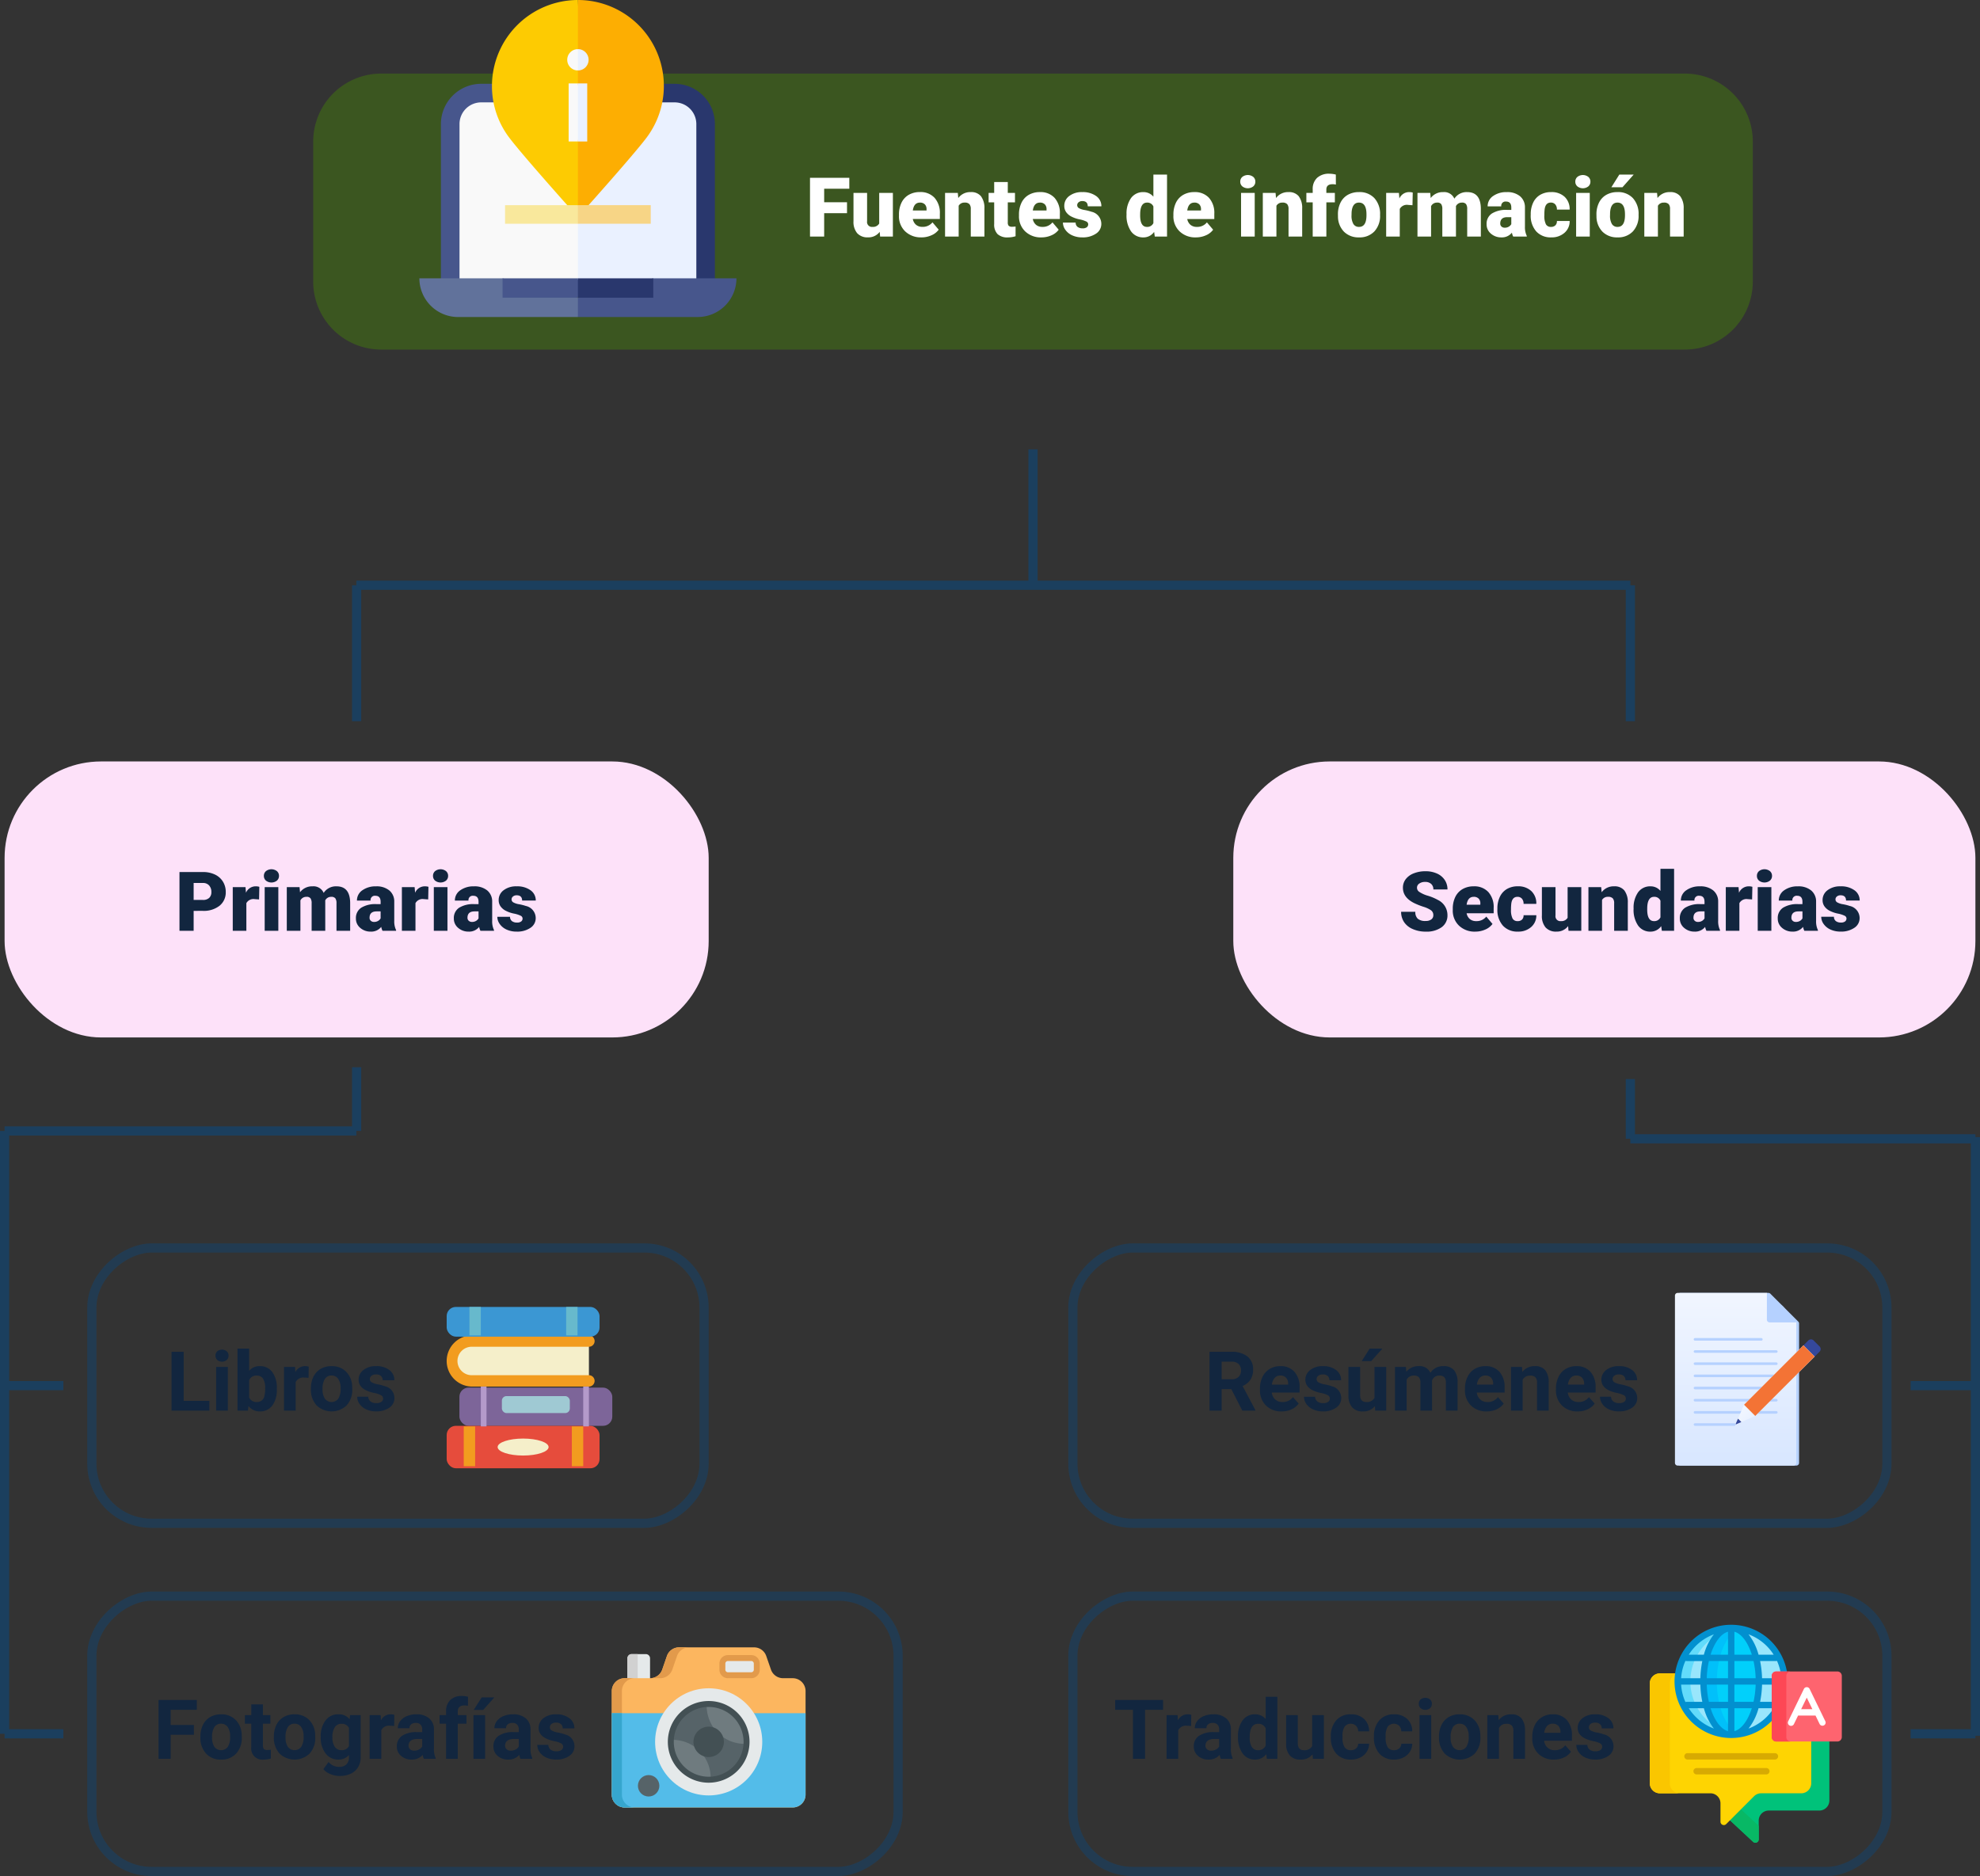 <svg xmlns="http://www.w3.org/2000/svg" xmlns:xlink="http://www.w3.org/1999/xlink" width="431.128" height="408.545" viewBox="0 0 431.128 408.545">
  <rect x="0" y="0" width="431.128" height="408.545" fill="#333333" stroke="none"/>
  <defs>
    <linearGradient id="linear-gradient" x1="0.5" y1="-0.401" x2="0.5" y2="-0.374" gradientUnits="objectBoundingBox">
      <stop offset="0" stop-color="#f3f7ff"/>
      <stop offset="0.99" stop-color="#b5d1ff"/>
    </linearGradient>
    <linearGradient id="linear-gradient-2" y1="-0.085" y2="2.406" xlink:href="#linear-gradient"/>
    <linearGradient id="linear-gradient-3" y1="-2.145" y2="-0.366" xlink:href="#linear-gradient"/>
    <linearGradient id="linear-gradient-4" y1="-29.437" y2="-23.877" xlink:href="#linear-gradient"/>
    <linearGradient id="linear-gradient-5" y1="-34.116" y2="-28.556" xlink:href="#linear-gradient"/>
    <linearGradient id="linear-gradient-6" y1="-38.796" y2="-33.235" xlink:href="#linear-gradient"/>
    <linearGradient id="linear-gradient-7" y1="-43.476" y2="-37.916" xlink:href="#linear-gradient"/>
    <linearGradient id="linear-gradient-8" y1="-48.156" y2="-42.595" xlink:href="#linear-gradient"/>
    <linearGradient id="linear-gradient-9" y1="-52.835" y2="-47.275" xlink:href="#linear-gradient"/>
    <linearGradient id="linear-gradient-10" y1="-57.514" y2="-51.954" xlink:href="#linear-gradient"/>
    <linearGradient id="linear-gradient-11" y1="-62.194" y2="-56.634" xlink:href="#linear-gradient"/>
    <linearGradient id="linear-gradient-12" x1="-9.288" y1="-10.531" x2="-5.967" y2="-10.514" gradientUnits="objectBoundingBox">
      <stop offset="0" stop-color="#048ac4"/>
      <stop offset="1" stop-color="#35489b"/>
    </linearGradient>
    <linearGradient id="linear-gradient-13" x1="0.382" y1="0.451" x2="1.352" y2="1.421" xlink:href="#linear-gradient"/>
    <linearGradient id="linear-gradient-14" x1="-1.262" y1="-11.336" x2="-0.519" y2="-11.316" gradientUnits="objectBoundingBox">
      <stop offset="0" stop-color="#fdc830"/>
      <stop offset="1" stop-color="#f37335"/>
    </linearGradient>
    <linearGradient id="linear-gradient-15" x1="-14.703" y1="-29.55" x2="-11.468" y2="-29.533" xlink:href="#linear-gradient-12"/>
  </defs>
  <g id="Grupo_1066767" data-name="Grupo 1066767" transform="translate(-3.253)">
    <path id="Trazado_609412" data-name="Trazado 609412" d="M14.795,0H298.666A14.8,14.8,0,0,1,313.46,14.795V45.308A14.8,14.8,0,0,1,298.666,60.1H14.795A14.8,14.8,0,0,1,0,45.308V14.795A14.8,14.8,0,0,1,14.795,0Z" transform="translate(71.452 16.026)" fill="#3b5620"/>
    <path id="Trazado_805041" data-name="Trazado 805041" d="M9.026,11.9H4.052V17H.967V4.2H9.527V6.585H4.052V9.529H9.026Zm7.119,4.069a3.054,3.054,0,0,1-2.54,1.2,3,3,0,0,1-2.369-.91,3.826,3.826,0,0,1-.8-2.615V7.49h2.962v6.179a1.065,1.065,0,0,0,1.187,1.222,1.548,1.548,0,0,0,1.45-.729V7.49h2.979V17H16.233Zm9.088,1.2a4.889,4.889,0,0,1-3.542-1.305,4.507,4.507,0,0,1-1.354-3.4v-.246a5.84,5.84,0,0,1,.541-2.575,3.955,3.955,0,0,1,1.578-1.727,4.763,4.763,0,0,1,2.461-.611,4.117,4.117,0,0,1,3.164,1.244,4.887,4.887,0,0,1,1.16,3.467v1.151H23.353a2.135,2.135,0,0,0,.694,1.257,2.066,2.066,0,0,0,1.389.457,2.662,2.662,0,0,0,2.2-.984l1.354,1.6a3.784,3.784,0,0,1-1.569,1.217A5.3,5.3,0,0,1,25.233,17.176ZM24.9,9.6q-1.3,0-1.547,1.723h2.988v-.229a1.467,1.467,0,0,0-.36-1.1A1.434,1.434,0,0,0,24.9,9.6ZM33.152,7.49l.1,1.116a3.225,3.225,0,0,1,2.716-1.292,2.713,2.713,0,0,1,2.219.888,4.226,4.226,0,0,1,.76,2.672V17H35.974V11a1.6,1.6,0,0,0-.29-1.059A1.342,1.342,0,0,0,34.629,9.6a1.413,1.413,0,0,0-1.292.686V17H30.375V7.49ZM44.033,5.126V7.49H45.6V9.547H44.033V13.9a1.111,1.111,0,0,0,.193.747,1.037,1.037,0,0,0,.765.211,4.345,4.345,0,0,0,.738-.053v2.118a5.466,5.466,0,0,1-1.67.255,3.1,3.1,0,0,1-2.259-.721,2.954,2.954,0,0,1-.729-2.188V9.547H39.858V7.49h1.213V5.126Zm7.33,12.05a4.889,4.889,0,0,1-3.542-1.305,4.507,4.507,0,0,1-1.354-3.4v-.246a5.84,5.84,0,0,1,.541-2.575,3.955,3.955,0,0,1,1.578-1.727,4.763,4.763,0,0,1,2.461-.611,4.117,4.117,0,0,1,3.164,1.244,4.887,4.887,0,0,1,1.16,3.467v1.151H49.482a2.135,2.135,0,0,0,.694,1.257,2.066,2.066,0,0,0,1.389.457,2.662,2.662,0,0,0,2.2-.984l1.354,1.6a3.784,3.784,0,0,1-1.569,1.217A5.3,5.3,0,0,1,51.363,17.176ZM51.029,9.6q-1.3,0-1.547,1.723h2.988v-.229a1.467,1.467,0,0,0-.36-1.1A1.434,1.434,0,0,0,51.029,9.6Zm10.512,4.729a.684.684,0,0,0-.4-.606,6.016,6.016,0,0,0-1.5-.475,6.853,6.853,0,0,1-1.828-.646,3.062,3.062,0,0,1-1.1-.971,2.319,2.319,0,0,1-.378-1.31,2.628,2.628,0,0,1,1.081-2.158,4.453,4.453,0,0,1,2.83-.848,4.934,4.934,0,0,1,3.023.853,2.666,2.666,0,0,1,1.143,2.241H61.444q0-1.143-1.2-1.143a1.194,1.194,0,0,0-.782.259.8.8,0,0,0-.316.646.737.737,0,0,0,.387.642,3.654,3.654,0,0,0,1.235.4,10.671,10.671,0,0,1,1.49.378A2.706,2.706,0,0,1,64.4,14.24a2.491,2.491,0,0,1-1.156,2.118,5.068,5.068,0,0,1-2.993.817,5.172,5.172,0,0,1-2.18-.439,3.645,3.645,0,0,1-1.494-1.2,2.707,2.707,0,0,1-.536-1.591h2.769a1.145,1.145,0,0,0,.439.962,1.808,1.808,0,0,0,1.081.3,1.422,1.422,0,0,0,.91-.246A.787.787,0,0,0,61.541,14.328Zm8.35-2.153a5.809,5.809,0,0,1,.976-3.56,3.211,3.211,0,0,1,2.725-1.3,2.731,2.731,0,0,1,2.145,1V3.5h2.971V17H76.043l-.149-1.02a2.8,2.8,0,0,1-2.32,1.2,3.205,3.205,0,0,1-2.689-1.3A5.993,5.993,0,0,1,69.891,12.175Zm2.962.185q0,2.531,1.477,2.531a1.458,1.458,0,0,0,1.406-.826V10.443A1.419,1.419,0,0,0,74.347,9.6q-1.371,0-1.485,2.215ZM84.99,17.176a4.889,4.889,0,0,1-3.542-1.305,4.507,4.507,0,0,1-1.354-3.4v-.246a5.84,5.84,0,0,1,.541-2.575,3.955,3.955,0,0,1,1.578-1.727,4.763,4.763,0,0,1,2.461-.611,4.117,4.117,0,0,1,3.164,1.244A4.887,4.887,0,0,1,89,12.025v1.151H83.109a2.135,2.135,0,0,0,.694,1.257,2.066,2.066,0,0,0,1.389.457,2.662,2.662,0,0,0,2.2-.984l1.354,1.6a3.784,3.784,0,0,1-1.569,1.217A5.3,5.3,0,0,1,84.99,17.176ZM84.656,9.6q-1.3,0-1.547,1.723H86.1v-.229a1.467,1.467,0,0,0-.36-1.1A1.434,1.434,0,0,0,84.656,9.6ZM97.8,17H94.825V7.49H97.8ZM94.649,5.038A1.322,1.322,0,0,1,95.106,4a1.943,1.943,0,0,1,2.373,0,1.322,1.322,0,0,1,.457,1.037,1.322,1.322,0,0,1-.457,1.037,1.943,1.943,0,0,1-2.373,0A1.322,1.322,0,0,1,94.649,5.038Zm7.69,2.452.1,1.116a3.225,3.225,0,0,1,2.716-1.292,2.713,2.713,0,0,1,2.219.888,4.226,4.226,0,0,1,.76,2.672V17h-2.971V11a1.6,1.6,0,0,0-.29-1.059,1.342,1.342,0,0,0-1.055-.338,1.413,1.413,0,0,0-1.292.686V17H99.563V7.49ZM110.426,17V9.547h-1.38V7.49h1.38V6.734a3.286,3.286,0,0,1,.958-2.522,3.785,3.785,0,0,1,2.689-.9,5.89,5.89,0,0,1,1.389.185l.009,2.18a2.706,2.706,0,0,0-.729-.079q-1.345,0-1.345,1.16V7.49h1.854V9.547H113.4V17Zm5.493-4.843a5.613,5.613,0,0,1,.554-2.536,3.96,3.96,0,0,1,1.591-1.709,4.791,4.791,0,0,1,2.435-.6,4.373,4.373,0,0,1,3.366,1.323,5.076,5.076,0,0,1,1.23,3.6v.105a4.925,4.925,0,0,1-1.235,3.529,4.384,4.384,0,0,1-3.344,1.305,4.434,4.434,0,0,1-3.261-1.217,4.761,4.761,0,0,1-1.327-3.3Zm2.962.185a3.538,3.538,0,0,0,.413,1.934,1.376,1.376,0,0,0,1.222.615q1.582,0,1.617-2.435v-.3q0-2.558-1.635-2.558-1.485,0-1.608,2.206Zm13.271-2.171-.976-.07a1.752,1.752,0,0,0-1.793.879V17h-2.962V7.49H129.2l.1,1.222a2.294,2.294,0,0,1,2.083-1.4,2.888,2.888,0,0,1,.826.105ZM136.02,7.49l.1,1.116a3.27,3.27,0,0,1,2.716-1.292,2.407,2.407,0,0,1,2.435,1.433,3.165,3.165,0,0,1,2.795-1.433q2.892,0,2.971,3.5V17h-2.971V11a1.813,1.813,0,0,0-.246-1.063,1.048,1.048,0,0,0-.9-.334,1.4,1.4,0,0,0-1.31.782l.009.123V17h-2.971V11.015a1.906,1.906,0,0,0-.237-1.081A1.045,1.045,0,0,0,137.5,9.6a1.42,1.42,0,0,0-1.3.782V17h-2.962V7.49ZM154.081,17a3.344,3.344,0,0,1-.281-.853,2.754,2.754,0,0,1-2.285,1.028,3.374,3.374,0,0,1-2.285-.813,2.588,2.588,0,0,1-.94-2.043,2.66,2.66,0,0,1,1.143-2.338,5.821,5.821,0,0,1,3.322-.791h.914v-.5q0-1.316-1.134-1.316a.927.927,0,0,0-1.055,1.042h-2.962a2.655,2.655,0,0,1,1.173-2.239,4.931,4.931,0,0,1,2.993-.86,4.323,4.323,0,0,1,2.874.888,3.086,3.086,0,0,1,1.081,2.435v4.21a4.311,4.311,0,0,0,.4,2V17Zm-1.854-1.934a1.652,1.652,0,0,0,.918-.237,1.487,1.487,0,0,0,.523-.536V12.772h-.861q-1.547,0-1.547,1.389a.848.848,0,0,0,.272.655A.986.986,0,0,0,152.227,15.066Zm10.072-.176a1.317,1.317,0,0,0,.967-.338,1.241,1.241,0,0,0,.334-.945h2.777a3.288,3.288,0,0,1-1.121,2.566,4.168,4.168,0,0,1-2.887,1,4.22,4.22,0,0,1-3.27-1.3,5.125,5.125,0,0,1-1.2-3.6v-.123a5.792,5.792,0,0,1,.532-2.544,3.872,3.872,0,0,1,1.534-1.7,4.573,4.573,0,0,1,2.373-.593,4.116,4.116,0,0,1,2.944,1.028,3.647,3.647,0,0,1,1.09,2.786H163.6a1.626,1.626,0,0,0-.36-1.134,1.244,1.244,0,0,0-.967-.4q-1.151,0-1.345,1.468a10.357,10.357,0,0,0-.062,1.283,4.068,4.068,0,0,0,.343,1.986A1.187,1.187,0,0,0,162.3,14.891ZM170.754,17h-2.971V7.49h2.971ZM167.607,5.038A1.322,1.322,0,0,1,168.064,4a1.943,1.943,0,0,1,2.373,0,1.322,1.322,0,0,1,.457,1.037,1.322,1.322,0,0,1-.457,1.037,1.943,1.943,0,0,1-2.373,0A1.322,1.322,0,0,1,167.607,5.038Zm4.6,7.119a5.613,5.613,0,0,1,.554-2.536,3.96,3.96,0,0,1,1.591-1.709,4.791,4.791,0,0,1,2.435-.6,4.373,4.373,0,0,1,3.366,1.323,5.076,5.076,0,0,1,1.23,3.6v.105a4.925,4.925,0,0,1-1.235,3.529,4.384,4.384,0,0,1-3.344,1.305,4.434,4.434,0,0,1-3.261-1.217,4.761,4.761,0,0,1-1.327-3.3Zm2.962.185a3.538,3.538,0,0,0,.413,1.934,1.376,1.376,0,0,0,1.222.615q1.582,0,1.617-2.435v-.3q0-2.558-1.635-2.558-1.485,0-1.608,2.206ZM177.188,3.5h3.129l-2.443,2.76-2.417,0Zm8.218,3.99.1,1.116a3.225,3.225,0,0,1,2.716-1.292,2.713,2.713,0,0,1,2.219.888,4.226,4.226,0,0,1,.76,2.672V17h-2.971V11a1.6,1.6,0,0,0-.29-1.059,1.342,1.342,0,0,0-1.055-.338,1.413,1.413,0,0,0-1.292.686V17h-2.962V7.49Z" transform="translate(178.657 34.52)" fill="#fff"/>
    <g id="informacion_1_" data-name="informacion (1)" transform="translate(94.568)">
      <g id="Grupo_1015304" data-name="Grupo 1015304" transform="translate(0 18.249)">
        <g id="Grupo_1015301" data-name="Grupo 1015301" transform="translate(4.689)">
          <path id="Trazado_609278" data-name="Trazado 609278" d="M276.6,144.1a8.775,8.775,0,0,0-8.765-8.765H246.771l-1.438,23.957,1.438,20.136H276.6Z" transform="translate(-216.941 -135.333)" fill="#29376d"/>
          <path id="Trazado_609279" data-name="Trazado 609279" d="M43.542,135.333a8.775,8.775,0,0,0-8.765,8.765v35.329h29.83V135.333Z" transform="translate(-34.777 -135.333)" fill="#47568c"/>
        </g>
        <g id="Grupo_1015302" data-name="Grupo 1015302" transform="translate(8.735 4.045)">
          <path id="Trazado_609280" data-name="Trazado 609280" d="M272.556,170.052a4.725,4.725,0,0,0-4.719-4.719H246.771l-1.438,21.35,1.438,18.7h25.785Z" transform="translate(-220.986 -165.333)" fill="#eaf1ff"/>
          <path id="Trazado_609281" data-name="Trazado 609281" d="M69.5,165.333a4.725,4.725,0,0,0-4.719,4.719v35.329H90.562V165.333Z" transform="translate(-64.777 -165.333)" fill="#f9f9f9"/>
        </g>
        <g id="Grupo_1015303" data-name="Grupo 1015303" transform="translate(0 42.363)">
          <path id="Trazado_609282" data-name="Trazado 609282" d="M263.753,449.5l-16.405,4.214L246,455.9l1.349,2.023h26.092a8.437,8.437,0,0,0,8.428-8.428Z" transform="translate(-212.828 -449.5)" fill="#47568c"/>
          <path id="Trazado_609283" data-name="Trazado 609283" d="M251.891,449.5l-.641,2.107.641,2.107H268.3V449.5Z" transform="translate(-217.371 -449.5)" fill="#29376d"/>
          <path id="Trazado_609284" data-name="Trazado 609284" d="M0,449.5a8.437,8.437,0,0,0,8.428,8.428H34.519v-4.214L18.114,449.5Z" transform="translate(0 -449.5)" fill="#61729b"/>
          <path id="Trazado_609285" data-name="Trazado 609285" d="M134.338,449.5h16.405v4.214H134.338Z" transform="translate(-116.224 -449.5)" fill="#47568c"/>
        </g>
      </g>
      <g id="Grupo_1015305" data-name="Grupo 1015305" transform="translate(15.805)">
        <path id="Trazado_609286" data-name="Trazado 609286" d="M245.07,0l-1.7,19.363,1.7,27.92s11.945-13.307,14.972-17.337A18.716,18.716,0,0,0,245.07,0Z" transform="translate(-226.356)" fill="#fdae02"/>
        <path id="Trazado_609287" data-name="Trazado 609287" d="M117.208,18.715a18.557,18.557,0,0,0,3.743,11.23c3.027,4.03,14.972,17.338,14.972,17.338V0A18.736,18.736,0,0,0,117.208,18.715Z" transform="translate(-117.208)" fill="#fdcb02"/>
      </g>
      <g id="Grupo_1015306" data-name="Grupo 1015306" transform="translate(18.657 44.679)">
        <path id="Trazado_609288" data-name="Trazado 609288" d="M262.634,331.345H246.771l-1.438,2.785,1.438,1.26h15.863Z" transform="translate(-230.909 -331.345)" fill="#f7d586"/>
        <path id="Trazado_609289" data-name="Trazado 609289" d="M138.362,331.345h15.863v4.045H138.362Z" transform="translate(-138.362 -331.345)" fill="#f9e89c"/>
      </g>
      <g id="Grupo_1015308" data-name="Grupo 1015308" transform="translate(32.195 10.697)">
        <path id="Trazado_609290" data-name="Trazado 609290" d="M246.771,147.388H248.8V134.749h-2.028l-1.438,6.281Z" transform="translate(-244.447 -127.277)" fill="#eaf1ff"/>
        <path id="Trazado_609291" data-name="Trazado 609291" d="M249.1,81.658a2.325,2.325,0,0,0-2.325-2.325l-1.438,2.247,1.438,2.4A2.325,2.325,0,0,0,249.1,81.658Z" transform="translate(-244.447 -79.333)" fill="#eaf1ff"/>
        <g id="Grupo_1015307" data-name="Grupo 1015307">
          <path id="Trazado_609292" data-name="Trazado 609292" d="M241.037,134.749h2.018v12.639h-2.018Z" transform="translate(-240.73 -127.277)" fill="#f9f9f9"/>
          <path id="Trazado_609293" data-name="Trazado 609293" d="M238.759,81.658a2.325,2.325,0,0,0,2.325,2.325v-4.65A2.325,2.325,0,0,0,238.759,81.658Z" transform="translate(-238.759 -79.333)" fill="#f9f9f9"/>
        </g>
      </g>
    </g>
    <line id="Línea_475" data-name="Línea 475" y1="29.589" transform="translate(228.182 97.859)" fill="none" stroke="#1b3f5e" stroke-width="2"/>
    <line id="Línea_477" data-name="Línea 477" y1="29.589" transform="translate(80.908 127.467)" fill="none" stroke="#1b3f5e" stroke-width="2"/>
    <path id="Trazado_609447" data-name="Trazado 609447" d="M0,30.87V17" transform="translate(80.908 215.416)" fill="none" stroke="#1b3f5e" stroke-width="2"/>
    <line id="Línea_492" data-name="Línea 492" y1="12.994" transform="translate(358.249 234.986)" fill="none" stroke="#1b3f5e" stroke-width="2"/>
    <line id="Línea_483" data-name="Línea 483" x2="12.795" transform="translate(4.253 301.747)" fill="none" stroke="#1b3f5e" stroke-width="2"/>
    <line id="Línea_493" data-name="Línea 493" x1="14.105" transform="translate(419.276 301.747)" fill="none" stroke="#1b3f5e" stroke-width="2"/>
    <line id="Línea_484" data-name="Línea 484" x2="12.795" transform="translate(4.253 377.569)" fill="none" stroke="#1b3f5e" stroke-width="2"/>
    <line id="Línea_494" data-name="Línea 494" x1="14.105" transform="translate(419.276 377.569)" fill="none" stroke="#1b3f5e" stroke-width="2"/>
    <line id="Línea_482" data-name="Línea 482" y1="131.283" transform="translate(4.253 246.286)" fill="none" stroke="#1b3f5e" stroke-width="2"/>
    <line id="Línea_490" data-name="Línea 490" y1="130.377" transform="translate(433.381 247.624)" fill="none" stroke="#1b3f5e" stroke-width="2"/>
    <line id="Línea_481" data-name="Línea 481" x2="76.597" transform="translate(4.253 246.286)" fill="none" stroke="#1b3f5e" stroke-width="2"/>
    <line id="Línea_491" data-name="Línea 491" x1="75.132" transform="translate(358.249 248)" fill="none" stroke="#1b3f5e" stroke-width="2"/>
    <line id="Línea_479" data-name="Línea 479" y1="29.589" transform="translate(358.249 127.467)" fill="none" stroke="#1b3f5e" stroke-width="2"/>
    <line id="Línea_476" data-name="Línea 476" x2="277.398" transform="translate(80.851 127.448)" fill="none" stroke="#1b3f5e" stroke-width="2"/>
    <rect id="Rectángulo_347758" data-name="Rectángulo 347758" width="153.31" height="60.103" rx="21" transform="translate(4.253 165.821)" fill="#fde1f9"/>
    <rect id="Rectángulo_347760" data-name="Rectángulo 347760" width="161.588" height="60.103" rx="21" transform="translate(271.792 165.821)" fill="#fde1f9"/>
    <path id="Trazado_805042" data-name="Trazado 805042" d="M45.418,12.658V17H42.333V4.2h5.106a5.948,5.948,0,0,1,2.6.541,4.074,4.074,0,0,1,1.749,1.538,4.2,4.2,0,0,1,.62,2.263,3.7,3.7,0,0,1-1.34,2.993,5.561,5.561,0,0,1-3.678,1.121Zm0-2.382h2.021a1.906,1.906,0,0,0,1.367-.448,1.665,1.665,0,0,0,.47-1.266,2.059,2.059,0,0,0-.483-1.433,1.712,1.712,0,0,0-1.318-.545H45.418Zm14.247-.105-.976-.07a1.752,1.752,0,0,0-1.793.879V17H53.934V7.49h2.777l.1,1.222a2.294,2.294,0,0,1,2.083-1.4,2.888,2.888,0,0,1,.826.105ZM63.857,17H60.886V7.49h2.971ZM60.711,5.038A1.322,1.322,0,0,1,61.168,4a1.943,1.943,0,0,1,2.373,0A1.322,1.322,0,0,1,64,5.038a1.322,1.322,0,0,1-.457,1.037,1.943,1.943,0,0,1-2.373,0A1.322,1.322,0,0,1,60.711,5.038ZM68.48,7.49l.1,1.116a3.27,3.27,0,0,1,2.716-1.292,2.407,2.407,0,0,1,2.435,1.433,3.165,3.165,0,0,1,2.795-1.433q2.892,0,2.971,3.5V17H76.522V11a1.813,1.813,0,0,0-.246-1.063,1.048,1.048,0,0,0-.9-.334,1.4,1.4,0,0,0-1.31.782l.009.123V17H71.108V11.015a1.906,1.906,0,0,0-.237-1.081,1.045,1.045,0,0,0-.905-.334,1.42,1.42,0,0,0-1.3.782V17H65.7V7.49ZM86.542,17a3.344,3.344,0,0,1-.281-.853,2.754,2.754,0,0,1-2.285,1.028,3.374,3.374,0,0,1-2.285-.813,2.588,2.588,0,0,1-.94-2.043,2.66,2.66,0,0,1,1.143-2.338,5.821,5.821,0,0,1,3.322-.791h.914v-.5q0-1.316-1.134-1.316a.927.927,0,0,0-1.055,1.042H80.978a2.655,2.655,0,0,1,1.173-2.239,4.931,4.931,0,0,1,2.993-.86,4.323,4.323,0,0,1,2.874.888A3.086,3.086,0,0,1,89.1,10.637v4.21a4.311,4.311,0,0,0,.4,2V17Zm-1.854-1.934a1.652,1.652,0,0,0,.918-.237,1.487,1.487,0,0,0,.523-.536V12.772h-.861q-1.547,0-1.547,1.389a.848.848,0,0,0,.272.655A.986.986,0,0,0,84.687,15.066Zm11.8-4.9-.976-.07a1.752,1.752,0,0,0-1.793.879V17H90.76V7.49h2.777l.1,1.222a2.294,2.294,0,0,1,2.083-1.4,2.888,2.888,0,0,1,.826.105ZM100.683,17H97.713V7.49h2.971ZM97.537,5.038A1.322,1.322,0,0,1,97.994,4a1.943,1.943,0,0,1,2.373,0,1.322,1.322,0,0,1,.457,1.037,1.322,1.322,0,0,1-.457,1.037,1.943,1.943,0,0,1-2.373,0A1.322,1.322,0,0,1,97.537,5.038ZM107.864,17a3.344,3.344,0,0,1-.281-.853,2.754,2.754,0,0,1-2.285,1.028,3.374,3.374,0,0,1-2.285-.813,2.588,2.588,0,0,1-.94-2.043,2.66,2.66,0,0,1,1.143-2.338,5.821,5.821,0,0,1,3.322-.791h.914v-.5q0-1.316-1.134-1.316a.927.927,0,0,0-1.055,1.042H102.3a2.655,2.655,0,0,1,1.173-2.239,4.931,4.931,0,0,1,2.993-.86,4.323,4.323,0,0,1,2.874.888,3.086,3.086,0,0,1,1.081,2.435v4.21a4.311,4.311,0,0,0,.4,2V17Zm-1.854-1.934a1.652,1.652,0,0,0,.918-.237,1.487,1.487,0,0,0,.523-.536V12.772h-.861q-1.547,0-1.547,1.389a.848.848,0,0,0,.272.655A.986.986,0,0,0,106.009,15.066Zm11.03-.738a.684.684,0,0,0-.4-.606,6.016,6.016,0,0,0-1.5-.475,6.853,6.853,0,0,1-1.828-.646,3.062,3.062,0,0,1-1.1-.971,2.319,2.319,0,0,1-.378-1.31,2.628,2.628,0,0,1,1.081-2.158,4.453,4.453,0,0,1,2.83-.848,4.934,4.934,0,0,1,3.023.853,2.666,2.666,0,0,1,1.143,2.241h-2.971q0-1.143-1.2-1.143a1.194,1.194,0,0,0-.782.259.8.8,0,0,0-.316.646.737.737,0,0,0,.387.642,3.654,3.654,0,0,0,1.235.4,10.671,10.671,0,0,1,1.49.378A2.706,2.706,0,0,1,119.9,14.24a2.491,2.491,0,0,1-1.156,2.118,5.068,5.068,0,0,1-2.993.817,5.172,5.172,0,0,1-2.18-.439,3.645,3.645,0,0,1-1.494-1.2,2.707,2.707,0,0,1-.536-1.591h2.769a1.145,1.145,0,0,0,.439.962,1.808,1.808,0,0,0,1.081.3,1.422,1.422,0,0,0,.91-.246A.787.787,0,0,0,117.04,14.328Z" transform="translate(0 185.702)" fill="#12263f"/>
    <path id="Trazado_805043" data-name="Trazado 805043" d="M13.963,13.6a1.268,1.268,0,0,0-.479-1.055,5.954,5.954,0,0,0-1.683-.782,16.147,16.147,0,0,1-1.969-.782Q7.345,9.758,7.345,7.622a3.011,3.011,0,0,1,.62-1.876A4.008,4.008,0,0,1,9.718,4.48a6.823,6.823,0,0,1,2.549-.453,5.969,5.969,0,0,1,2.474.492,3.917,3.917,0,0,1,1.7,1.4A3.661,3.661,0,0,1,17.048,8H13.972a1.547,1.547,0,0,0-.479-1.213,1.867,1.867,0,0,0-1.3-.431,2.106,2.106,0,0,0-1.305.365,1.074,1.074,0,0,0,.048,1.819,6.65,6.65,0,0,0,1.854.826,11.36,11.36,0,0,1,2.18.918,3.663,3.663,0,0,1,2.074,3.3,3.125,3.125,0,0,1-1.266,2.637,5.629,5.629,0,0,1-3.472.958,6.888,6.888,0,0,1-2.817-.558,4.247,4.247,0,0,1-1.9-1.529,3.985,3.985,0,0,1-.637-2.237h3.094a1.963,1.963,0,0,0,.532,1.516,2.513,2.513,0,0,0,1.727.488,1.985,1.985,0,0,0,1.208-.33A1.088,1.088,0,0,0,13.963,13.6Zm9.132,3.577a4.889,4.889,0,0,1-3.542-1.305,4.507,4.507,0,0,1-1.354-3.4v-.246a5.84,5.84,0,0,1,.541-2.575,3.955,3.955,0,0,1,1.578-1.727,4.763,4.763,0,0,1,2.461-.611,4.117,4.117,0,0,1,3.164,1.244,4.887,4.887,0,0,1,1.16,3.467v1.151H21.214a2.135,2.135,0,0,0,.694,1.257,2.066,2.066,0,0,0,1.389.457,2.662,2.662,0,0,0,2.2-.984l1.354,1.6a3.784,3.784,0,0,1-1.569,1.217A5.3,5.3,0,0,1,23.095,17.176ZM22.761,9.6q-1.3,0-1.547,1.723H24.2v-.229a1.467,1.467,0,0,0-.36-1.1A1.434,1.434,0,0,0,22.761,9.6Zm9.554,5.291a1.317,1.317,0,0,0,.967-.338,1.241,1.241,0,0,0,.334-.945h2.777a3.288,3.288,0,0,1-1.121,2.566,4.168,4.168,0,0,1-2.887,1,4.22,4.22,0,0,1-3.27-1.3,5.125,5.125,0,0,1-1.2-3.6v-.123A5.792,5.792,0,0,1,28.452,9.6a3.872,3.872,0,0,1,1.534-1.7,4.573,4.573,0,0,1,2.373-.593A4.116,4.116,0,0,1,35.3,8.343a3.647,3.647,0,0,1,1.09,2.786H33.615A1.626,1.626,0,0,0,33.255,10a1.244,1.244,0,0,0-.967-.4q-1.151,0-1.345,1.468a10.357,10.357,0,0,0-.062,1.283,4.068,4.068,0,0,0,.343,1.986A1.187,1.187,0,0,0,32.314,14.891Zm11,1.081a3.054,3.054,0,0,1-2.54,1.2,3,3,0,0,1-2.369-.91,3.826,3.826,0,0,1-.8-2.615V7.49h2.962v6.179a1.065,1.065,0,0,0,1.187,1.222,1.548,1.548,0,0,0,1.45-.729V7.49h2.979V17H43.4ZM50.517,7.49l.1,1.116a3.225,3.225,0,0,1,2.716-1.292,2.713,2.713,0,0,1,2.219.888,4.226,4.226,0,0,1,.76,2.672V17H53.338V11a1.6,1.6,0,0,0-.29-1.059A1.342,1.342,0,0,0,51.993,9.6a1.413,1.413,0,0,0-1.292.686V17H47.739V7.49Zm7.058,4.685a5.809,5.809,0,0,1,.976-3.56,3.211,3.211,0,0,1,2.725-1.3,2.731,2.731,0,0,1,2.145,1V3.5H66.39V17H63.727l-.149-1.02a2.8,2.8,0,0,1-2.32,1.2,3.205,3.205,0,0,1-2.689-1.3A5.993,5.993,0,0,1,57.574,12.175Zm2.962.185q0,2.531,1.477,2.531a1.458,1.458,0,0,0,1.406-.826V10.443A1.419,1.419,0,0,0,62.03,9.6q-1.371,0-1.485,2.215ZM73.43,17a3.344,3.344,0,0,1-.281-.853,2.754,2.754,0,0,1-2.285,1.028,3.374,3.374,0,0,1-2.285-.813,2.588,2.588,0,0,1-.94-2.043,2.66,2.66,0,0,1,1.143-2.338A5.821,5.821,0,0,1,72.1,11.19h.914v-.5q0-1.316-1.134-1.316a.927.927,0,0,0-1.055,1.042H67.866A2.655,2.655,0,0,1,69.04,8.175a4.931,4.931,0,0,1,2.993-.86,4.323,4.323,0,0,1,2.874.888,3.086,3.086,0,0,1,1.081,2.435v4.21a4.311,4.311,0,0,0,.4,2V17Zm-1.854-1.934a1.652,1.652,0,0,0,.918-.237,1.487,1.487,0,0,0,.523-.536V12.772h-.861q-1.547,0-1.547,1.389a.848.848,0,0,0,.272.655A.986.986,0,0,0,71.575,15.066Zm11.8-4.9L82.4,10.1a1.752,1.752,0,0,0-1.793.879V17H77.648V7.49h2.777l.1,1.222a2.294,2.294,0,0,1,2.083-1.4,2.888,2.888,0,0,1,.826.105ZM87.571,17H84.6V7.49h2.971ZM84.425,5.038A1.322,1.322,0,0,1,84.882,4a1.943,1.943,0,0,1,2.373,0,1.322,1.322,0,0,1,.457,1.037,1.322,1.322,0,0,1-.457,1.037,1.943,1.943,0,0,1-2.373,0A1.322,1.322,0,0,1,84.425,5.038ZM94.752,17a3.344,3.344,0,0,1-.281-.853,2.754,2.754,0,0,1-2.285,1.028,3.374,3.374,0,0,1-2.285-.813,2.588,2.588,0,0,1-.94-2.043A2.66,2.66,0,0,1,90.1,11.981a5.821,5.821,0,0,1,3.322-.791h.914v-.5q0-1.316-1.134-1.316a.927.927,0,0,0-1.055,1.042H89.188a2.655,2.655,0,0,1,1.173-2.239,4.931,4.931,0,0,1,2.993-.86,4.323,4.323,0,0,1,2.874.888,3.086,3.086,0,0,1,1.081,2.435v4.21a4.311,4.311,0,0,0,.4,2V17ZM92.9,15.066a1.652,1.652,0,0,0,.918-.237,1.487,1.487,0,0,0,.523-.536V12.772h-.861q-1.547,0-1.547,1.389a.848.848,0,0,0,.272.655A.986.986,0,0,0,92.9,15.066Zm11.03-.738a.684.684,0,0,0-.4-.606,6.016,6.016,0,0,0-1.5-.475A6.853,6.853,0,0,1,100.2,12.6a3.062,3.062,0,0,1-1.1-.971,2.319,2.319,0,0,1-.378-1.31,2.628,2.628,0,0,1,1.081-2.158,4.453,4.453,0,0,1,2.83-.848,4.934,4.934,0,0,1,3.023.853,2.666,2.666,0,0,1,1.143,2.241h-2.971q0-1.143-1.2-1.143a1.194,1.194,0,0,0-.782.259.8.8,0,0,0-.316.646.737.737,0,0,0,.387.642,3.654,3.654,0,0,0,1.235.4,10.671,10.671,0,0,1,1.49.378,2.706,2.706,0,0,1,2.145,2.646,2.491,2.491,0,0,1-1.156,2.118,5.068,5.068,0,0,1-2.993.817,5.172,5.172,0,0,1-2.18-.439,3.645,3.645,0,0,1-1.494-1.2,2.707,2.707,0,0,1-.536-1.591h2.769a1.145,1.145,0,0,0,.439.962,1.808,1.808,0,0,0,1.081.3,1.422,1.422,0,0,0,.91-.246A.787.787,0,0,0,103.928,14.328Z" transform="translate(301.382 185.702)" fill="#12263f"/>
    <g id="Rectángulo_347464" data-name="Rectángulo 347464" transform="translate(157.563 270.771) rotate(90)" fill="none" stroke="#1b3f5e" stroke-width="2" opacity="0.7">
      <rect width="61.952" height="135.311" rx="14" stroke="none"/>
      <rect x="1" y="1" width="59.952" height="133.311" rx="13" fill="none"/>
    </g>
    <g id="Rectángulo_347764" data-name="Rectángulo 347764" transform="translate(415.115 270.771) rotate(90)" fill="none" stroke="#1b3f5e" stroke-width="2" opacity="0.7">
      <rect width="61.952" height="179.255" rx="14" stroke="none"/>
      <rect x="1" y="1" width="59.952" height="177.255" rx="13" fill="none"/>
    </g>
    <g id="Rectángulo_347761" data-name="Rectángulo 347761" transform="translate(199.81 346.593) rotate(90)" fill="none" stroke="#1b3f5e" stroke-width="2" opacity="0.7">
      <rect width="61.952" height="177.558" rx="14" stroke="none"/>
      <rect x="1" y="1" width="59.952" height="175.558" rx="13" fill="none"/>
    </g>
    <g id="Rectángulo_347765" data-name="Rectángulo 347765" transform="translate(415.115 346.593) rotate(90)" fill="none" stroke="#1b3f5e" stroke-width="2" opacity="0.7">
      <rect width="61.952" height="179.255" rx="14" stroke="none"/>
      <rect x="1" y="1" width="59.952" height="177.255" rx="13" fill="none"/>
    </g>
    <path id="Trazado_805045" data-name="Trazado 805045" d="M25.307,14.882h5.6V17H22.67V4.2h2.637ZM34.931,17H32.382V7.49h2.549Zm-2.7-11.971a1.251,1.251,0,0,1,.382-.94,1.648,1.648,0,0,1,2.079,0,1.244,1.244,0,0,1,.387.94,1.247,1.247,0,0,1-.391.949,1.629,1.629,0,0,1-2.065,0A1.247,1.247,0,0,1,32.233,5.029Zm13.359,7.3a5.758,5.758,0,0,1-.976,3.564,3.231,3.231,0,0,1-2.725,1.279,2.969,2.969,0,0,1-2.47-1.187L39.308,17H37.023V3.5h2.54V8.343a2.893,2.893,0,0,1,2.312-1.028A3.258,3.258,0,0,1,44.6,8.593a5.767,5.767,0,0,1,.989,3.6Zm-2.54-.185a3.783,3.783,0,0,0-.457-2.1,1.545,1.545,0,0,0-1.362-.664,1.676,1.676,0,0,0-1.67.993v3.753a1.7,1.7,0,0,0,1.688,1,1.568,1.568,0,0,0,1.617-1.213A6.257,6.257,0,0,0,43.052,12.148ZM52.5,9.872a6.9,6.9,0,0,0-.914-.07,1.86,1.86,0,0,0-1.89.976V17h-2.54V7.49h2.4l.07,1.134a2.354,2.354,0,0,1,2.118-1.31,2.662,2.662,0,0,1,.791.114Zm.51,2.285a5.64,5.64,0,0,1,.545-2.522,3.989,3.989,0,0,1,1.569-1.714A4.577,4.577,0,0,1,57.5,7.314a4.33,4.33,0,0,1,3.142,1.178A4.727,4.727,0,0,1,62,11.691l.018.65A4.97,4.97,0,0,1,60.8,15.853a4.735,4.735,0,0,1-6.561,0,5.058,5.058,0,0,1-1.226-3.586Zm2.54.18a3.555,3.555,0,0,0,.51,2.073,1.831,1.831,0,0,0,2.9.009,3.89,3.89,0,0,0,.519-2.267,3.519,3.519,0,0,0-.519-2.06A1.686,1.686,0,0,0,57.5,9.362a1.658,1.658,0,0,0-1.441.726A3.955,3.955,0,0,0,55.55,12.338Zm13.184,2.035a.818.818,0,0,0-.461-.734,5.241,5.241,0,0,0-1.481-.479Q63.4,12.447,63.4,10.276a2.613,2.613,0,0,1,1.05-2.114A4.237,4.237,0,0,1,67.2,7.314a4.56,4.56,0,0,1,2.9.853,2.687,2.687,0,0,1,1.085,2.215h-2.54a1.229,1.229,0,0,0-.352-.9,1.488,1.488,0,0,0-1.1-.356,1.52,1.52,0,0,0-.993.29.916.916,0,0,0-.352.738.783.783,0,0,0,.4.681,4.114,4.114,0,0,0,1.349.448,11.019,11.019,0,0,1,1.6.426A2.628,2.628,0,0,1,71.2,14.267a2.481,2.481,0,0,1-1.116,2.1,4.815,4.815,0,0,1-2.883.8,5.029,5.029,0,0,1-2.123-.426,3.561,3.561,0,0,1-1.455-1.169,2.716,2.716,0,0,1-.527-1.6h2.408a1.326,1.326,0,0,0,.5,1.037,1.987,1.987,0,0,0,1.248.36,1.839,1.839,0,0,0,1.1-.277A.861.861,0,0,0,68.734,14.372Z" transform="translate(17.938 290.188)" fill="#12263f"/>
    <path id="Trazado_805044" data-name="Trazado 805044" d="M16.21,12.315h-2.1V17H11.473V4.2h4.755a5.375,5.375,0,0,1,3.5,1.011,3.488,3.488,0,0,1,1.23,2.856,3.937,3.937,0,0,1-.567,2.184,3.866,3.866,0,0,1-1.718,1.393l2.769,5.229V17H18.61Zm-2.1-2.136h2.127a2.178,2.178,0,0,0,1.538-.505,1.806,1.806,0,0,0,.545-1.393,1.933,1.933,0,0,0-.514-1.424,2.137,2.137,0,0,0-1.578-.519H14.11Zm13.061,7a4.668,4.668,0,0,1-3.406-1.283,4.561,4.561,0,0,1-1.314-3.419v-.246A5.745,5.745,0,0,1,23,9.666a4.064,4.064,0,0,1,1.569-1.74,4.4,4.4,0,0,1,2.316-.611,3.947,3.947,0,0,1,3.072,1.23,5,5,0,0,1,1.121,3.489v1.037H25.026a2.36,2.36,0,0,0,.743,1.494,2.245,2.245,0,0,0,1.569.563,2.742,2.742,0,0,0,2.294-1.063l1.248,1.4a3.813,3.813,0,0,1-1.547,1.261A5.075,5.075,0,0,1,27.17,17.176Zm-.29-7.813a1.587,1.587,0,0,0-1.226.512,2.651,2.651,0,0,0-.6,1.466h3.533v-.2a1.891,1.891,0,0,0-.457-1.311A1.638,1.638,0,0,0,26.88,9.362Zm10.793,5.01a.818.818,0,0,0-.461-.734,5.241,5.241,0,0,0-1.481-.479q-3.393-.712-3.393-2.883a2.613,2.613,0,0,1,1.05-2.114,4.237,4.237,0,0,1,2.747-.848,4.56,4.56,0,0,1,2.9.853,2.687,2.687,0,0,1,1.085,2.215h-2.54a1.229,1.229,0,0,0-.352-.9,1.488,1.488,0,0,0-1.1-.356,1.52,1.52,0,0,0-.993.29.916.916,0,0,0-.352.738.783.783,0,0,0,.4.681,4.114,4.114,0,0,0,1.349.448,11.019,11.019,0,0,1,1.6.426,2.628,2.628,0,0,1,2.013,2.558,2.481,2.481,0,0,1-1.116,2.1,4.815,4.815,0,0,1-2.883.8,5.029,5.029,0,0,1-2.123-.426,3.561,3.561,0,0,1-1.455-1.169,2.716,2.716,0,0,1-.527-1.6h2.408a1.326,1.326,0,0,0,.5,1.037,1.987,1.987,0,0,0,1.248.36,1.839,1.839,0,0,0,1.1-.277A.861.861,0,0,0,37.673,14.372Zm9.8,1.661a3.185,3.185,0,0,1-2.6,1.143,3,3,0,0,1-2.333-.879,3.752,3.752,0,0,1-.822-2.575V7.49h2.54v6.151q0,1.487,1.354,1.487a1.834,1.834,0,0,0,1.775-.9V7.49h2.549V17H47.543ZM46.339,3.5h2.769L46.673,6.225H44.608Zm7.893,3.99.079,1.063a3.342,3.342,0,0,1,2.733-1.239,2.536,2.536,0,0,1,2.522,1.45,3.265,3.265,0,0,1,2.856-1.45,2.836,2.836,0,0,1,2.3.9,4.141,4.141,0,0,1,.756,2.711V17H62.933V10.936a1.811,1.811,0,0,0-.316-1.182A1.4,1.4,0,0,0,61.5,9.38a1.585,1.585,0,0,0-1.582,1.09L59.927,17h-2.54V10.944a1.789,1.789,0,0,0-.325-1.2,1.416,1.416,0,0,0-1.107-.369,1.646,1.646,0,0,0-1.564.9V17H51.85V7.49ZM71.81,17.176A4.668,4.668,0,0,1,68.4,15.893a4.561,4.561,0,0,1-1.314-3.419v-.246a5.745,5.745,0,0,1,.554-2.562,4.064,4.064,0,0,1,1.569-1.74,4.4,4.4,0,0,1,2.316-.611A3.947,3.947,0,0,1,74.6,8.545a5,5,0,0,1,1.121,3.489v1.037H69.665a2.36,2.36,0,0,0,.743,1.494,2.245,2.245,0,0,0,1.569.563,2.742,2.742,0,0,0,2.294-1.063l1.248,1.4a3.813,3.813,0,0,1-1.547,1.261A5.075,5.075,0,0,1,71.81,17.176Zm-.29-7.813a1.587,1.587,0,0,0-1.226.512,2.651,2.651,0,0,0-.6,1.466h3.533v-.2a1.891,1.891,0,0,0-.457-1.311A1.638,1.638,0,0,0,71.52,9.362ZM79.5,7.49l.079,1.1a3.32,3.32,0,0,1,2.733-1.274,2.759,2.759,0,0,1,2.25.888,4.142,4.142,0,0,1,.756,2.654V17h-2.54V10.918a1.648,1.648,0,0,0-.352-1.173,1.574,1.574,0,0,0-1.169-.365,1.747,1.747,0,0,0-1.608.914V17H77.11V7.49Zm12.12,9.686a4.668,4.668,0,0,1-3.406-1.283A4.561,4.561,0,0,1,86.9,12.474v-.246a5.745,5.745,0,0,1,.554-2.562,4.064,4.064,0,0,1,1.569-1.74,4.4,4.4,0,0,1,2.316-.611,3.947,3.947,0,0,1,3.072,1.23,5,5,0,0,1,1.121,3.489v1.037H89.476a2.36,2.36,0,0,0,.743,1.494,2.245,2.245,0,0,0,1.569.563,2.742,2.742,0,0,0,2.294-1.063l1.248,1.4a3.813,3.813,0,0,1-1.547,1.261A5.075,5.075,0,0,1,91.62,17.176Zm-.29-7.813a1.587,1.587,0,0,0-1.226.512,2.651,2.651,0,0,0-.6,1.466h3.533v-.2a1.891,1.891,0,0,0-.457-1.311A1.638,1.638,0,0,0,91.33,9.362Zm10.793,5.01a.818.818,0,0,0-.461-.734,5.241,5.241,0,0,0-1.481-.479q-3.393-.712-3.393-2.883a2.613,2.613,0,0,1,1.05-2.114,4.237,4.237,0,0,1,2.747-.848,4.56,4.56,0,0,1,2.9.853,2.687,2.687,0,0,1,1.085,2.215h-2.54a1.229,1.229,0,0,0-.352-.9,1.488,1.488,0,0,0-1.1-.356,1.52,1.52,0,0,0-.993.29.916.916,0,0,0-.352.738.783.783,0,0,0,.4.681,4.114,4.114,0,0,0,1.349.448,11.019,11.019,0,0,1,1.6.426,2.628,2.628,0,0,1,2.013,2.558,2.481,2.481,0,0,1-1.116,2.1,4.815,4.815,0,0,1-2.883.8,5.029,5.029,0,0,1-2.123-.426,3.561,3.561,0,0,1-1.455-1.169,2.716,2.716,0,0,1-.527-1.6H98.9a1.326,1.326,0,0,0,.5,1.037,1.987,1.987,0,0,0,1.248.36,1.839,1.839,0,0,0,1.1-.277A.861.861,0,0,0,102.123,14.372Z" transform="translate(255.148 290.188)" fill="#12263f"/>
    <path id="Trazado_805046" data-name="Trazado 805046" d="M23.225,11.771H18.162V17H15.526V4.2h8.332V6.339h-5.7v3.3h5.063Zm1.415.387a5.64,5.64,0,0,1,.545-2.522,3.989,3.989,0,0,1,1.569-1.714,4.577,4.577,0,0,1,2.377-.606,4.33,4.33,0,0,1,3.142,1.178,4.727,4.727,0,0,1,1.358,3.2l.018.65a4.97,4.97,0,0,1-1.222,3.511,4.247,4.247,0,0,1-3.278,1.323,4.268,4.268,0,0,1-3.283-1.318,5.058,5.058,0,0,1-1.226-3.586Zm2.54.18a3.555,3.555,0,0,0,.51,2.073,1.831,1.831,0,0,0,2.9.009,3.89,3.89,0,0,0,.519-2.267,3.519,3.519,0,0,0-.519-2.06,1.686,1.686,0,0,0-1.459-.731,1.658,1.658,0,0,0-1.441.726A3.955,3.955,0,0,0,27.18,12.338ZM38.254,5.152V7.49H39.88V9.354H38.254V14.1a1.133,1.133,0,0,0,.2.756,1.015,1.015,0,0,0,.773.229,4.051,4.051,0,0,0,.747-.062v1.925a5.229,5.229,0,0,1-1.538.229,2.425,2.425,0,0,1-2.725-2.7V9.354H34.326V7.49h1.389V5.152Zm2.382,7a5.64,5.64,0,0,1,.545-2.522A3.989,3.989,0,0,1,42.75,7.921a4.577,4.577,0,0,1,2.377-.606,4.33,4.33,0,0,1,3.142,1.178,4.727,4.727,0,0,1,1.358,3.2l.018.65a4.97,4.97,0,0,1-1.222,3.511,4.735,4.735,0,0,1-6.561,0,5.058,5.058,0,0,1-1.226-3.586Zm2.54.18a3.555,3.555,0,0,0,.51,2.073,1.831,1.831,0,0,0,2.9.009,3.89,3.89,0,0,0,.519-2.267,3.519,3.519,0,0,0-.519-2.06,1.686,1.686,0,0,0-1.459-.731,1.658,1.658,0,0,0-1.441.726A3.955,3.955,0,0,0,43.176,12.338Zm7.664-.163A5.573,5.573,0,0,1,51.882,8.65,3.375,3.375,0,0,1,54.69,7.314a2.96,2.96,0,0,1,2.435,1.072l.105-.9h2.3v9.193a4.064,4.064,0,0,1-.567,2.171,3.641,3.641,0,0,1-1.6,1.406,5.608,5.608,0,0,1-2.408.483,5.215,5.215,0,0,1-2.039-.417,3.619,3.619,0,0,1-1.5-1.077L52.545,17.7a2.975,2.975,0,0,0,2.3,1.063,2.178,2.178,0,0,0,1.573-.541,2.027,2.027,0,0,0,.563-1.534v-.51a2.938,2.938,0,0,1-2.312.993,3.366,3.366,0,0,1-2.773-1.34A5.572,5.572,0,0,1,50.84,12.28Zm2.54.189a3.47,3.47,0,0,0,.519,2.029,1.65,1.65,0,0,0,1.424.735,1.764,1.764,0,0,0,1.661-.871V10.251A1.76,1.76,0,0,0,55.34,9.38a1.66,1.66,0,0,0-1.437.748A3.911,3.911,0,0,0,53.38,12.364ZM66.828,9.872a6.9,6.9,0,0,0-.914-.07,1.86,1.86,0,0,0-1.89.976V17h-2.54V7.49h2.4l.07,1.134a2.354,2.354,0,0,1,2.118-1.31,2.662,2.662,0,0,1,.791.114ZM73.3,17a2.821,2.821,0,0,1-.255-.853,3.073,3.073,0,0,1-2.4,1.028,3.376,3.376,0,0,1-2.316-.809,2.6,2.6,0,0,1-.918-2.039,2.687,2.687,0,0,1,1.121-2.32,5.529,5.529,0,0,1,3.239-.817h1.169v-.545A1.567,1.567,0,0,0,72.6,9.591a1.331,1.331,0,0,0-1.068-.4,1.513,1.513,0,0,0-1.006.308,1.045,1.045,0,0,0-.365.844h-2.54a2.551,2.551,0,0,1,.51-1.529,3.37,3.37,0,0,1,1.441-1.1,5.253,5.253,0,0,1,2.092-.4,4.15,4.15,0,0,1,2.791.883,3.09,3.09,0,0,1,1.033,2.483V14.8a4.546,4.546,0,0,0,.378,2.048V17Zm-2.1-1.767a2.188,2.188,0,0,0,1.037-.25,1.645,1.645,0,0,0,.7-.672V12.676h-.949q-1.907,0-2.03,1.318l-.009.149a1.017,1.017,0,0,0,.334.782A1.3,1.3,0,0,0,71.2,15.233ZM78.13,17V9.354H76.715V7.49H78.13V6.682A3.283,3.283,0,0,1,79.049,4.2a3.557,3.557,0,0,1,2.571-.883,5.938,5.938,0,0,1,1.292.176L82.885,5.46a3.238,3.238,0,0,0-.773-.079q-1.433,0-1.433,1.345V7.49h1.89V9.354h-1.89V17Zm8.5,0h-2.54V7.49h2.54ZM85.882,3.632h2.769L86.216,6.356H84.151ZM94.329,17a2.821,2.821,0,0,1-.255-.853,3.073,3.073,0,0,1-2.4,1.028,3.376,3.376,0,0,1-2.316-.809,2.6,2.6,0,0,1-.918-2.039,2.687,2.687,0,0,1,1.121-2.32A5.529,5.529,0,0,1,92.8,11.19h1.169v-.545a1.567,1.567,0,0,0-.338-1.055,1.331,1.331,0,0,0-1.068-.4,1.513,1.513,0,0,0-1.006.308,1.045,1.045,0,0,0-.365.844h-2.54a2.551,2.551,0,0,1,.51-1.529,3.37,3.37,0,0,1,1.441-1.1,5.253,5.253,0,0,1,2.092-.4,4.15,4.15,0,0,1,2.791.883,3.09,3.09,0,0,1,1.033,2.483V14.8a4.546,4.546,0,0,0,.378,2.048V17Zm-2.1-1.767a2.188,2.188,0,0,0,1.037-.25,1.645,1.645,0,0,0,.7-.672V12.676h-.949q-1.907,0-2.03,1.318l-.009.149a1.017,1.017,0,0,0,.334.782A1.3,1.3,0,0,0,92.228,15.233Zm11.391-.861a.818.818,0,0,0-.461-.734,5.241,5.241,0,0,0-1.481-.479q-3.393-.712-3.393-2.883a2.613,2.613,0,0,1,1.05-2.114,4.237,4.237,0,0,1,2.747-.848,4.56,4.56,0,0,1,2.9.853,2.687,2.687,0,0,1,1.085,2.215h-2.54a1.229,1.229,0,0,0-.352-.9,1.488,1.488,0,0,0-1.1-.356,1.52,1.52,0,0,0-.993.29.916.916,0,0,0-.352.738.783.783,0,0,0,.4.681,4.114,4.114,0,0,0,1.349.448,11.019,11.019,0,0,1,1.6.426,2.628,2.628,0,0,1,2.013,2.558,2.481,2.481,0,0,1-1.116,2.1,4.815,4.815,0,0,1-2.883.8,5.029,5.029,0,0,1-2.123-.426,3.561,3.561,0,0,1-1.455-1.169,2.716,2.716,0,0,1-.527-1.6h2.408a1.326,1.326,0,0,0,.5,1.037,1.987,1.987,0,0,0,1.248.36,1.839,1.839,0,0,0,1.1-.277A.861.861,0,0,0,103.619,14.372Z" transform="translate(22.251 366.011)" fill="#12263f"/>
    <path id="Trazado_805047" data-name="Trazado 805047" d="M16.58,6.339h-3.92V17H10.024V6.339H6.157V4.2H16.58Zm6.108,3.533a6.9,6.9,0,0,0-.914-.07,1.86,1.86,0,0,0-1.89.976V17h-2.54V7.49h2.4l.07,1.134a2.354,2.354,0,0,1,2.118-1.31,2.662,2.662,0,0,1,.791.114ZM29.158,17a2.821,2.821,0,0,1-.255-.853,3.073,3.073,0,0,1-2.4,1.028,3.376,3.376,0,0,1-2.316-.809,2.6,2.6,0,0,1-.918-2.039,2.687,2.687,0,0,1,1.121-2.32,5.529,5.529,0,0,1,3.239-.817H28.8v-.545a1.567,1.567,0,0,0-.338-1.055,1.331,1.331,0,0,0-1.068-.4,1.513,1.513,0,0,0-1.006.308,1.045,1.045,0,0,0-.365.844H23.48a2.551,2.551,0,0,1,.51-1.529,3.37,3.37,0,0,1,1.441-1.1,5.253,5.253,0,0,1,2.092-.4,4.15,4.15,0,0,1,2.791.883,3.09,3.09,0,0,1,1.033,2.483V14.8a4.546,4.546,0,0,0,.378,2.048V17Zm-2.1-1.767a2.188,2.188,0,0,0,1.037-.25,1.645,1.645,0,0,0,.7-.672V12.676h-.949q-1.907,0-2.03,1.318l-.009.149a1.017,1.017,0,0,0,.334.782A1.3,1.3,0,0,0,27.057,15.233ZM32.9,12.175a5.731,5.731,0,0,1,1-3.542,3.237,3.237,0,0,1,2.729-1.318,2.913,2.913,0,0,1,2.294,1.037V3.5h2.549V17H39.177l-.123-1.011a2.989,2.989,0,0,1-2.443,1.187,3.228,3.228,0,0,1-2.694-1.323A5.916,5.916,0,0,1,32.9,12.175Zm2.54.189a3.754,3.754,0,0,0,.466,2.051,1.517,1.517,0,0,0,1.354.713,1.7,1.7,0,0,0,1.661-.995V10.375a1.675,1.675,0,0,0-1.644-.995Q35.442,9.38,35.442,12.364Zm13.693,3.669a3.185,3.185,0,0,1-2.6,1.143A3,3,0,0,1,44.2,16.3a3.752,3.752,0,0,1-.822-2.575V7.49h2.54v6.151q0,1.487,1.354,1.487a1.834,1.834,0,0,0,1.775-.9V7.49H51.6V17H49.205Zm8.332-.905a1.666,1.666,0,0,0,1.143-.387,1.355,1.355,0,0,0,.457-1.028h2.382a3.258,3.258,0,0,1-.527,1.771A3.48,3.48,0,0,1,59.5,16.732a4.442,4.442,0,0,1-1.991.444,4.129,4.129,0,0,1-3.217-1.3A5.13,5.13,0,0,1,53.117,12.3v-.167a5.071,5.071,0,0,1,1.169-3.507,4.08,4.08,0,0,1,3.208-1.31A4,4,0,0,1,60.354,8.33a3.594,3.594,0,0,1,1.094,2.7H59.067a1.745,1.745,0,0,0-.457-1.206,1.7,1.7,0,0,0-2.5.183,3.749,3.749,0,0,0-.453,2.1v.264a3.8,3.8,0,0,0,.448,2.113A1.549,1.549,0,0,0,57.467,15.128Zm9.387,0A1.666,1.666,0,0,0,68,14.741a1.355,1.355,0,0,0,.457-1.028h2.382a3.258,3.258,0,0,1-.527,1.771,3.48,3.48,0,0,1-1.419,1.248,4.442,4.442,0,0,1-1.991.444,4.129,4.129,0,0,1-3.217-1.3A5.13,5.13,0,0,1,62.5,12.3v-.167a5.071,5.071,0,0,1,1.169-3.507,4.08,4.08,0,0,1,3.208-1.31A4,4,0,0,1,69.741,8.33a3.594,3.594,0,0,1,1.094,2.7H68.454A1.745,1.745,0,0,0,68,9.826a1.7,1.7,0,0,0-2.5.183,3.749,3.749,0,0,0-.453,2.1v.264a3.8,3.8,0,0,0,.448,2.113A1.549,1.549,0,0,0,66.854,15.128ZM74.966,17H72.417V7.49h2.549Zm-2.7-11.971a1.251,1.251,0,0,1,.382-.94,1.648,1.648,0,0,1,2.079,0,1.244,1.244,0,0,1,.387.94,1.247,1.247,0,0,1-.391.949,1.629,1.629,0,0,1-2.065,0A1.247,1.247,0,0,1,72.268,5.029Zm4.395,7.128a5.64,5.64,0,0,1,.545-2.522,3.989,3.989,0,0,1,1.569-1.714,4.577,4.577,0,0,1,2.377-.606A4.33,4.33,0,0,1,84.3,8.492a4.727,4.727,0,0,1,1.358,3.2l.018.65a4.97,4.97,0,0,1-1.222,3.511,4.735,4.735,0,0,1-6.561,0,5.058,5.058,0,0,1-1.226-3.586Zm2.54.18a3.555,3.555,0,0,0,.51,2.073,1.831,1.831,0,0,0,2.9.009,3.89,3.89,0,0,0,.519-2.267,3.519,3.519,0,0,0-.519-2.06,1.686,1.686,0,0,0-1.459-.731,1.658,1.658,0,0,0-1.441.726A3.955,3.955,0,0,0,79.2,12.338ZM89.574,7.49l.079,1.1a3.32,3.32,0,0,1,2.733-1.274,2.759,2.759,0,0,1,2.25.888,4.142,4.142,0,0,1,.756,2.654V17h-2.54V10.918A1.648,1.648,0,0,0,92.5,9.745a1.574,1.574,0,0,0-1.169-.365,1.747,1.747,0,0,0-1.608.914V17h-2.54V7.49Zm12.12,9.686a4.668,4.668,0,0,1-3.406-1.283,4.561,4.561,0,0,1-1.314-3.419v-.246a5.745,5.745,0,0,1,.554-2.562A4.064,4.064,0,0,1,99.1,7.925a4.4,4.4,0,0,1,2.316-.611,3.947,3.947,0,0,1,3.072,1.23,5,5,0,0,1,1.121,3.489v1.037H99.549a2.36,2.36,0,0,0,.743,1.494,2.245,2.245,0,0,0,1.569.563,2.742,2.742,0,0,0,2.294-1.063l1.248,1.4a3.813,3.813,0,0,1-1.547,1.261A5.075,5.075,0,0,1,101.694,17.176Zm-.29-7.813a1.587,1.587,0,0,0-1.226.512,2.651,2.651,0,0,0-.6,1.466h3.533v-.2a1.891,1.891,0,0,0-.457-1.311A1.638,1.638,0,0,0,101.4,9.362Zm10.793,5.01a.818.818,0,0,0-.461-.734,5.241,5.241,0,0,0-1.481-.479q-3.393-.712-3.393-2.883a2.613,2.613,0,0,1,1.05-2.114,4.237,4.237,0,0,1,2.747-.848,4.56,4.56,0,0,1,2.9.853,2.687,2.687,0,0,1,1.085,2.215H112.1a1.229,1.229,0,0,0-.352-.9,1.488,1.488,0,0,0-1.1-.356,1.52,1.52,0,0,0-.993.29.916.916,0,0,0-.352.738.783.783,0,0,0,.4.681,4.114,4.114,0,0,0,1.349.448,11.019,11.019,0,0,1,1.6.426,2.628,2.628,0,0,1,2.013,2.558,2.481,2.481,0,0,1-1.116,2.1,4.815,4.815,0,0,1-2.883.8,5.029,5.029,0,0,1-2.123-.426,3.561,3.561,0,0,1-1.455-1.169,2.716,2.716,0,0,1-.527-1.6h2.408a1.326,1.326,0,0,0,.5,1.037,1.987,1.987,0,0,0,1.248.36,1.839,1.839,0,0,0,1.1-.277A.861.861,0,0,0,112.2,14.372Z" transform="translate(239.919 366.011)" fill="#12263f"/>
    <g id="Page-1" transform="translate(100.512 284.61)">
      <g id="_041---Books" data-name="041---Books">
        <path id="Shape" d="M32.115,13v7.434H6.165A3.476,3.476,0,0,1,3,16.717,3.476,3.476,0,0,1,6.165,13Z" transform="translate(-1.142 -4.947)" fill="#f5efca"/>
        <path id="Shape-2" data-name="Shape" d="M32.212,19.911a1.243,1.243,0,0,1-1.239,1.239H5.575a5.575,5.575,0,1,1,0-11.15h25.4a1.239,1.239,0,1,1,0,2.478H5.575a3.1,3.1,0,1,0,0,6.195h25.4A1.243,1.243,0,0,1,32.212,19.911Z" transform="translate(0 -3.805)" fill="#f29c1f"/>
        <rect id="Rectangle-path" width="33.288" height="8.322" rx="2" transform="translate(2.774 17.569)" fill="#7d6599"/>
        <rect id="Rectangle-path-2" data-name="Rectangle-path" width="33.288" height="9.247" rx="2" transform="translate(0 25.891)" fill="#e64c3c"/>
        <rect id="Rectangle-path-3" data-name="Rectangle-path" width="33.288" height="6.473" rx="2" fill="#3b97d3"/>
        <path id="Rectangle-path-4" data-name="Rectangle-path" d="M8,0h2.478V6.195H8Z" transform="translate(-3.044)" fill="#67b9cc"/>
        <path id="Rectangle-path-5" data-name="Rectangle-path" d="M42,0h2.478V6.195H42Z" transform="translate(-15.983)" fill="#67b9cc"/>
        <rect id="Rectangle-path-6" data-name="Rectangle-path" width="14.795" height="3.699" rx="1" transform="translate(12.021 19.418)" fill="#9fc9d3"/>
        <path id="Rectangle-path-7" data-name="Rectangle-path" d="M48,28h1.239v8.672H48Z" transform="translate(-18.266 -10.655)" fill="#b49aca"/>
        <path id="Rectangle-path-8" data-name="Rectangle-path" d="M12,28h1.239v8.672H12Z" transform="translate(-4.566 -10.655)" fill="#b49aca"/>
        <ellipse id="Oval" cx="5.548" cy="1.849" rx="5.548" ry="1.849" transform="translate(11.096 28.665)" fill="#f5efca"/>
        <g id="Grupo_1015410" data-name="Grupo 1015410" transform="translate(3.717 26.017)">
          <path id="Rectangle-path-9" data-name="Rectangle-path" d="M6,42H8.478v8.672H6Z" transform="translate(-6 -42)" fill="#f29c1f"/>
          <path id="Rectangle-path-10" data-name="Rectangle-path" d="M44,42h2.478v8.672H44Z" transform="translate(-20.461 -42)" fill="#f29c1f"/>
        </g>
      </g>
    </g>
    <g id="camara_1_" data-name="camara (1)" transform="translate(136.468 358.747)">
      <path id="Trazado_609413" data-name="Trazado 609413" d="M46.2,69.135V63.106a.924.924,0,0,0-.924-.924H42.2a.924.924,0,0,0-.924.924v6.028" transform="translate(-37.873 -60.718)" fill="#e5e9ea"/>
      <path id="Trazado_609414" data-name="Trazado 609414" d="M43.513,69.135V62.182H42.2a.924.924,0,0,0-.924.924v6.028" transform="translate(-37.873 -60.718)" fill="#d1d1d1"/>
      <path id="Trazado_609415" data-name="Trazado 609415" d="M42.19,53.934V76.488a2.8,2.8,0,0,1-2.8,2.8H2.8a2.8,2.8,0,0,1-2.8-2.8V53.934a2.8,2.8,0,0,1,2.8-2.8H8.337a2.8,2.8,0,0,0,2.646-1.882L12,46.3a2.8,2.8,0,0,1,2.646-1.883H30.984A2.8,2.8,0,0,1,33.629,46.3l1.023,2.95A2.8,2.8,0,0,0,37.3,51.134H39.39A2.8,2.8,0,0,1,42.19,53.934Z" transform="translate(0 -44.419)" fill="#fcb65f"/>
      <g id="Grupo_1015411" data-name="Grupo 1015411" transform="translate(0 0)">
        <path id="Trazado_609416" data-name="Trazado 609416" d="M5,154.064H2.8a2.8,2.8,0,0,1-2.8-2.8V128.71a2.8,2.8,0,0,1,2.8-2.8H4.822v.005A2.8,2.8,0,0,0,2.2,128.71v22.554A2.8,2.8,0,0,0,5,154.064Z" transform="translate(0 -119.195)" fill="#e29a4b"/>
        <path id="Trazado_609417" data-name="Trazado 609417" d="M113.207,44.419a2.8,2.8,0,0,0-2.646,1.883l-1.022,2.95a2.8,2.8,0,0,1-2.646,1.882h-1.879v-.018a2.8,2.8,0,0,0,2.329-1.864l1.022-2.95a2.8,2.8,0,0,1,2.646-1.883Z" transform="translate(-96.361 -44.419)" fill="#e29a4b"/>
      </g>
      <path id="Trazado_609418" data-name="Trazado 609418" d="M42.19,218.384v17.734a2.8,2.8,0,0,1-2.8,2.8H2.8a2.8,2.8,0,0,1-2.8-2.8V218.384Z" transform="translate(0 -204.049)" fill="#53bce9"/>
      <path id="Trazado_609419" data-name="Trazado 609419" d="M5,238.918H2.8a2.8,2.8,0,0,1-2.8-2.8V218.384H2.2v17.734A2.8,2.8,0,0,0,5,238.918Z" transform="translate(0 -204.049)" fill="#36a6ce"/>
      <circle id="Elipse_5625" data-name="Elipse 5625" cx="11.666" cy="11.666" r="11.666" transform="translate(9.429 8.911)" fill="#e5e9ea"/>
      <path id="Trazado_609420" data-name="Trazado 609420" d="M172.387,202.286a8.249,8.249,0,1,1-2.721-6.122A8.228,8.228,0,0,1,172.387,202.286Z" transform="translate(-143.043 -181.708)" fill="#566368"/>
      <g id="Grupo_1015412" data-name="Grupo 1015412" transform="translate(12.846 12.329)">
        <path id="Trazado_609421" data-name="Trazado 609421" d="M257.029,196.455a8.228,8.228,0,0,1,2.405,6.253,8.248,8.248,0,0,1-8.658-8.658A8.225,8.225,0,0,1,257.029,196.455Z" transform="translate(-242.948 -194.04)" fill="#6f7b7f"/>
        <path id="Trazado_609422" data-name="Trazado 609422" d="M162.159,291.324a8.228,8.228,0,0,1,2.405,6.253,8.247,8.247,0,0,1-8.658-8.658A8.224,8.224,0,0,1,162.159,291.324Z" transform="translate(-155.896 -281.091)" fill="#6f7b7f"/>
      </g>
      <g id="Grupo_1015413" data-name="Grupo 1015413" transform="translate(12.2 11.683)">
        <path id="Trazado_609423" data-name="Trazado 609423" d="M156.95,203.987a8.895,8.895,0,1,1,8.895-8.895A8.9,8.9,0,0,1,156.95,203.987Zm0-16.5a7.6,7.6,0,1,0,7.6,7.6A7.612,7.612,0,0,0,156.95,187.489Z" transform="translate(-148.055 -186.198)" fill="#435054"/>
        <path id="Trazado_609424" data-name="Trazado 609424" d="M219.123,253.955a3.311,3.311,0,1,0,3.311,3.311A3.315,3.315,0,0,0,219.123,253.955Z" transform="translate(-210.229 -248.372)" fill="#435054"/>
      </g>
      <path id="Trazado_609425" data-name="Trazado 609425" d="M293.4,76.371h5.075a1.208,1.208,0,0,0,1.208-1.208V73.834a1.208,1.208,0,0,0-1.208-1.208H293.4a1.208,1.208,0,0,0-1.208,1.208v1.329A1.208,1.208,0,0,0,293.4,76.371Z" transform="translate(-268.119 -70.302)" fill="#e5e9ea"/>
      <path id="Trazado_609426" data-name="Trazado 609426" d="M291.288,69.827h-5.075a1.856,1.856,0,0,1-1.854-1.854V66.644a1.856,1.856,0,0,1,1.854-1.854h5.075a1.856,1.856,0,0,1,1.854,1.854v1.329A1.856,1.856,0,0,1,291.288,69.827Zm-5.075-3.745a.563.563,0,0,0-.562.562v1.329a.563.563,0,0,0,.562.562h5.075a.563.563,0,0,0,.562-.562V66.644a.563.563,0,0,0-.562-.562Z" transform="translate(-260.928 -63.111)" fill="#e29a4b"/>
      <circle id="Elipse_5626" data-name="Elipse 5626" cx="2.335" cy="2.335" r="2.335" transform="translate(5.685 27.809)" fill="#566368"/>
    </g>
    <g id="Summary" transform="translate(367.958 281.559)">
      <path id="Trazado_609427" data-name="Trazado 609427" d="M31.851,37.6H6.588A.588.588,0,0,1,6,37.014V.588A.588.588,0,0,1,6.588,0h19.19a.587.587,0,0,1,.415.172l6.074,6.074a.588.588,0,0,1,.172.415V37.014A.588.588,0,0,1,31.851,37.6Z" transform="translate(-5.412 0)" fill="url(#linear-gradient)"/>
      <path id="Trazado_609428" data-name="Trazado 609428" d="M30.851,37.6H5.588A.588.588,0,0,1,5,37.014V.588A.588.588,0,0,1,5.588,0H25.021l6.418,6.418v30.6A.588.588,0,0,1,30.851,37.6Z" transform="translate(-5 0)" fill="url(#linear-gradient-2)"/>
      <path id="Trazado_609429" data-name="Trazado 609429" d="M39.076,0V5.831a.588.588,0,0,0,.588.588h5.831L42.615,2.952Z" transform="translate(-19.055)" fill="url(#linear-gradient-3)"/>
      <rect id="Rectángulo_347766" data-name="Rectángulo 347766" width="15.016" height="0.566" rx="0.283" transform="translate(4.081 9.829)" fill="url(#linear-gradient-4)"/>
      <g id="Grupo_1015414" data-name="Grupo 1015414" transform="translate(4.081 12.479)">
        <rect id="Rectángulo_347767" data-name="Rectángulo 347767" width="18.276" height="0.566" rx="0.283" fill="url(#linear-gradient-5)"/>
        <rect id="Rectángulo_347768" data-name="Rectángulo 347768" width="18.276" height="0.566" rx="0.283" transform="translate(0 2.65)" fill="url(#linear-gradient-6)"/>
        <rect id="Rectángulo_347769" data-name="Rectángulo 347769" width="18.276" height="0.566" rx="0.283" transform="translate(0 5.301)" fill="url(#linear-gradient-7)"/>
        <rect id="Rectángulo_347770" data-name="Rectángulo 347770" width="18.276" height="0.566" rx="0.283" transform="translate(0 7.952)" fill="url(#linear-gradient-8)"/>
        <rect id="Rectángulo_347771" data-name="Rectángulo 347771" width="18.276" height="0.566" rx="0.283" transform="translate(0 10.602)" fill="url(#linear-gradient-9)"/>
        <rect id="Rectángulo_347772" data-name="Rectángulo 347772" width="18.276" height="0.566" rx="0.283" transform="translate(0 13.252)" fill="url(#linear-gradient-10)"/>
      </g>
      <rect id="Rectángulo_347773" data-name="Rectángulo 347773" width="9.138" height="0.566" rx="0.283" transform="translate(4.081 28.382)" fill="url(#linear-gradient-11)"/>
      <path id="Trazado_609430" data-name="Trazado 609430" d="M55.963,18.755l-1.309-1.308a.8.8,0,0,0-1.133,0L52.207,18.76l2.442,2.44,1.314-1.313a.8.8,0,0,0,0-1.133Z" transform="translate(-24.471 -7.099)" fill="url(#linear-gradient-12)"/>
      <path id="Trazado_609431" data-name="Trazado 609431" d="M31.8,34.808,27.748,36.58a.118.118,0,0,1-.158-.158l1.771-4.054L42.293,19.436l2.441,2.442Z" transform="translate(-14.312 -8.017)" fill="url(#linear-gradient-13)"/>
      <path id="Trazado_609432" data-name="Trazado 609432" d="M0,0H18.287V3.453H0Z" transform="translate(15.044 24.349) rotate(-45)" fill="url(#linear-gradient-14)"/>
      <path id="Trazado_609433" data-name="Trazado 609433" d="M28.746,47.336l-.735-.736-.488,1.116a.08.08,0,0,0,.106.106Z" transform="translate(-14.287 -19.221)" fill="url(#linear-gradient-15)"/>
    </g>
    <g id="traduccion" transform="translate(362.483 353.851)">
      <g id="Grupo_1015428" data-name="Grupo 1015428" transform="translate(0 0)">
        <g id="Grupo_1015427" data-name="Grupo 1015427" transform="translate(0 0)">
          <path id="Trazado_609434" data-name="Trazado 609434" d="M235.748,273.1v9.186a2.094,2.094,0,0,1-2.092,2.092h-8.721a2.269,2.269,0,0,0-1.615.669l-5.241,5.242,5.1,4.749a.729.729,0,0,0,1.227-.534v-4.086a2.188,2.188,0,0,1,2.188-2.188H237.6a2.188,2.188,0,0,0,2.188-2.188V273.1Z" transform="translate(-200.689 -247.796)" fill="#00c27a"/>
          <g id="Grupo_1015416" data-name="Grupo 1015416" transform="translate(17.389 40.099)">
            <g id="Grupo_1015415" data-name="Grupo 1015415">
              <path id="Trazado_609435" data-name="Trazado 609435" d="M220.471,432.8l-2.392,2.392,5.1,4.749a.729.729,0,0,0,1.227-.534v-2.944Z" transform="translate(-218.079 -432.799)" fill="#08b865"/>
            </g>
          </g>
          <path id="Trazado_609436" data-name="Trazado 609436" d="M57.9,128.77a.871.871,0,0,1-.87-.87v-13.33a.865.865,0,0,1,.187-.537H32.58a2.188,2.188,0,0,0-2.188,2.188v21.735a2.188,2.188,0,0,0,2.188,2.188H43.593a2.188,2.188,0,0,1,2.188,2.188v4a.729.729,0,0,0,1.245.516l6.064-6.064a2.188,2.188,0,0,1,1.547-.641h8.721a2.188,2.188,0,0,0,2.188-2.188V128.77Z" transform="translate(-30.392 -103.467)" fill="#fed402"/>
          <g id="Grupo_1015418" data-name="Grupo 1015418" transform="translate(0 10.565)">
            <g id="Grupo_1015417" data-name="Grupo 1015417">
              <path id="Trazado_609437" data-name="Trazado 609437" d="M34.742,137.955V116.22a2.188,2.188,0,0,1,2.188-2.188H32.58a2.188,2.188,0,0,0-2.188,2.188v21.735a2.188,2.188,0,0,0,2.188,2.188h4.35A2.188,2.188,0,0,1,34.742,137.955Z" transform="translate(-30.392 -114.032)" fill="#fac600"/>
            </g>
          </g>
          <path id="Trazado_609438" data-name="Trazado 609438" d="M116.8,17.907a.871.871,0,0,1,.87-.87h1.65a11.626,11.626,0,1,0-2.52,9.542V17.907Z" transform="translate(-90.157 -6.805)" fill="#99e6fc"/>
          <g id="Grupo_1015420" data-name="Grupo 1015420" transform="translate(6.103 0.695)">
            <g id="Grupo_1015419" data-name="Grupo 1015419">
              <path id="Trazado_609439" data-name="Trazado 609439" d="M104.94,29.27a11.625,11.625,0,0,1,0-20.294A4.054,4.054,0,0,1,107.883,7.5a11.623,11.623,0,0,0,0,23.246A4.054,4.054,0,0,1,104.94,29.27Z" transform="translate(-96.26 -7.5)" fill="#62dbfb"/>
            </g>
          </g>
          <g id="Grupo_1015423" data-name="Grupo 1015423" transform="translate(5.408)">
            <g id="Grupo_1015421" data-name="Grupo 1015421" transform="translate(6.286 0.695)">
              <ellipse id="Elipse_5627" data-name="Elipse 5627" cx="6.032" cy="11.623" rx="6.032" ry="11.623" fill="#01d0fb"/>
            </g>
            <g id="Grupo_1015422" data-name="Grupo 1015422" transform="translate(6.286 0.695)">
              <path id="Trazado_609440" data-name="Trazado 609440" d="M159.511,19.123c0-5.453,1.949-10.028,4.578-11.282a3.354,3.354,0,0,0-1.454-.341c-3.331,0-6.032,5.2-6.032,11.623s2.7,11.623,6.032,11.623a3.354,3.354,0,0,0,1.454-.341C161.46,29.151,159.511,24.576,159.511,19.123Z" transform="translate(-156.603 -7.5)" fill="#01c0fa"/>
            </g>
            <path id="Trazado_609441" data-name="Trazado 609441" d="M109.994,18.626a10.981,10.981,0,0,1-5.145,3.949,12.415,12.415,0,0,0,2.181-4.428h2.964v-1.39H107.37a21.849,21.849,0,0,0,.425-3.745h2.2v-1.39h-2.2a21.841,21.841,0,0,0-.425-3.745h3.418a.693.693,0,0,0,.253-.048,10.823,10.823,0,0,1,.764,2.4h1.413a12.329,12.329,0,1,0-3.224,10.577ZM97.307,2.06a12.413,12.413,0,0,0-2.181,4.428H91.839A10.988,10.988,0,0,1,97.307,2.06ZM91.114,7.83a.692.692,0,0,0,.253.048h3.418a21.841,21.841,0,0,0-.425,3.745H90.172A10.85,10.85,0,0,1,91.114,7.83Zm0,8.976a10.848,10.848,0,0,1-.942-3.793h4.189a21.839,21.839,0,0,0,.425,3.745H91.368A.692.692,0,0,0,91.114,16.806Zm.724,1.341h3.288a12.415,12.415,0,0,0,2.181,4.428A10.987,10.987,0,0,1,91.839,18.147Zm8.544,5c-1.572-.44-2.953-2.346-3.792-5h3.792Zm0-6.391H96.218a20.171,20.171,0,0,1-.466-3.745h4.631Zm0-5.135H95.752a20.171,20.171,0,0,1,.466-3.745h4.165Zm0-5.135H96.592c.838-2.655,2.219-4.561,3.791-5Zm9.934,0h-3.288a12.415,12.415,0,0,0-2.181-4.428A10.989,10.989,0,0,1,110.317,6.488Zm-8.544-5c1.572.44,2.953,2.346,3.791,5h-3.791Zm0,6.391h4.164a20.17,20.17,0,0,1,.466,3.745h-4.631Zm0,5.135H106.4a20.17,20.17,0,0,1-.466,3.745h-4.164Zm0,10.136v-5h3.791C104.726,20.8,103.345,22.708,101.773,23.148Z" transform="translate(-88.76 0)" fill="#0290cf"/>
          </g>
          <g id="Grupo_1015426" data-name="Grupo 1015426" transform="translate(7.514 27.932)">
            <g id="Grupo_1015424" data-name="Grupo 1015424">
              <path id="Trazado_609442" data-name="Trazado 609442" d="M131.219,302.866H112.185a.695.695,0,1,1,0-1.39h19.034a.695.695,0,0,1,0,1.39Z" transform="translate(-111.49 -301.476)" fill="#d7aa02"/>
            </g>
            <g id="Grupo_1015425" data-name="Grupo 1015425" transform="translate(1.986 3.245)">
              <path id="Trazado_609443" data-name="Trazado 609443" d="M148.8,337.893H133.623a.695.695,0,1,1,0-1.39H148.8a.695.695,0,1,1,0,1.39Z" transform="translate(-132.928 -336.503)" fill="#d7aa02"/>
            </g>
          </g>
        </g>
      </g>
      <g id="Grupo_1015431" data-name="Grupo 1015431" transform="translate(26.549 10.139)">
        <g id="Grupo_1015429" data-name="Grupo 1015429" transform="translate(0)">
          <path id="Trazado_609444" data-name="Trazado 609444" d="M331.236,124.689h-13.33a.963.963,0,0,1-.963-.963V110.4a.963.963,0,0,1,.963-.963h13.33a.963.963,0,0,1,.963.963v13.33A.963.963,0,0,1,331.236,124.689Z" transform="translate(-316.943 -109.433)" fill="#fe646f"/>
        </g>
        <g id="Grupo_1015430" data-name="Grupo 1015430" transform="translate(0)">
          <path id="Trazado_609445" data-name="Trazado 609445" d="M320.117,123.726V110.4a.963.963,0,0,1,.963-.963h-3.174a.963.963,0,0,0-.963.963v13.33a.963.963,0,0,0,.963.963h3.174A.963.963,0,0,1,320.117,123.726Z" transform="translate(-316.943 -109.433)" fill="#fd4755"/>
        </g>
        <path id="Trazado_609446" data-name="Trazado 609446" d="M363.073,153.762l-3.414-7.027a.695.695,0,0,0-1.25,0L355,153.762a.695.695,0,1,0,1.25.607l.891-1.835h3.8l.891,1.835a.695.695,0,0,0,1.25-.607Zm-5.261-2.617,1.222-2.516,1.222,2.516Z" transform="translate(-351.406 -142.924)" fill="#fff"/>
      </g>
    </g>
  </g>
</svg>
